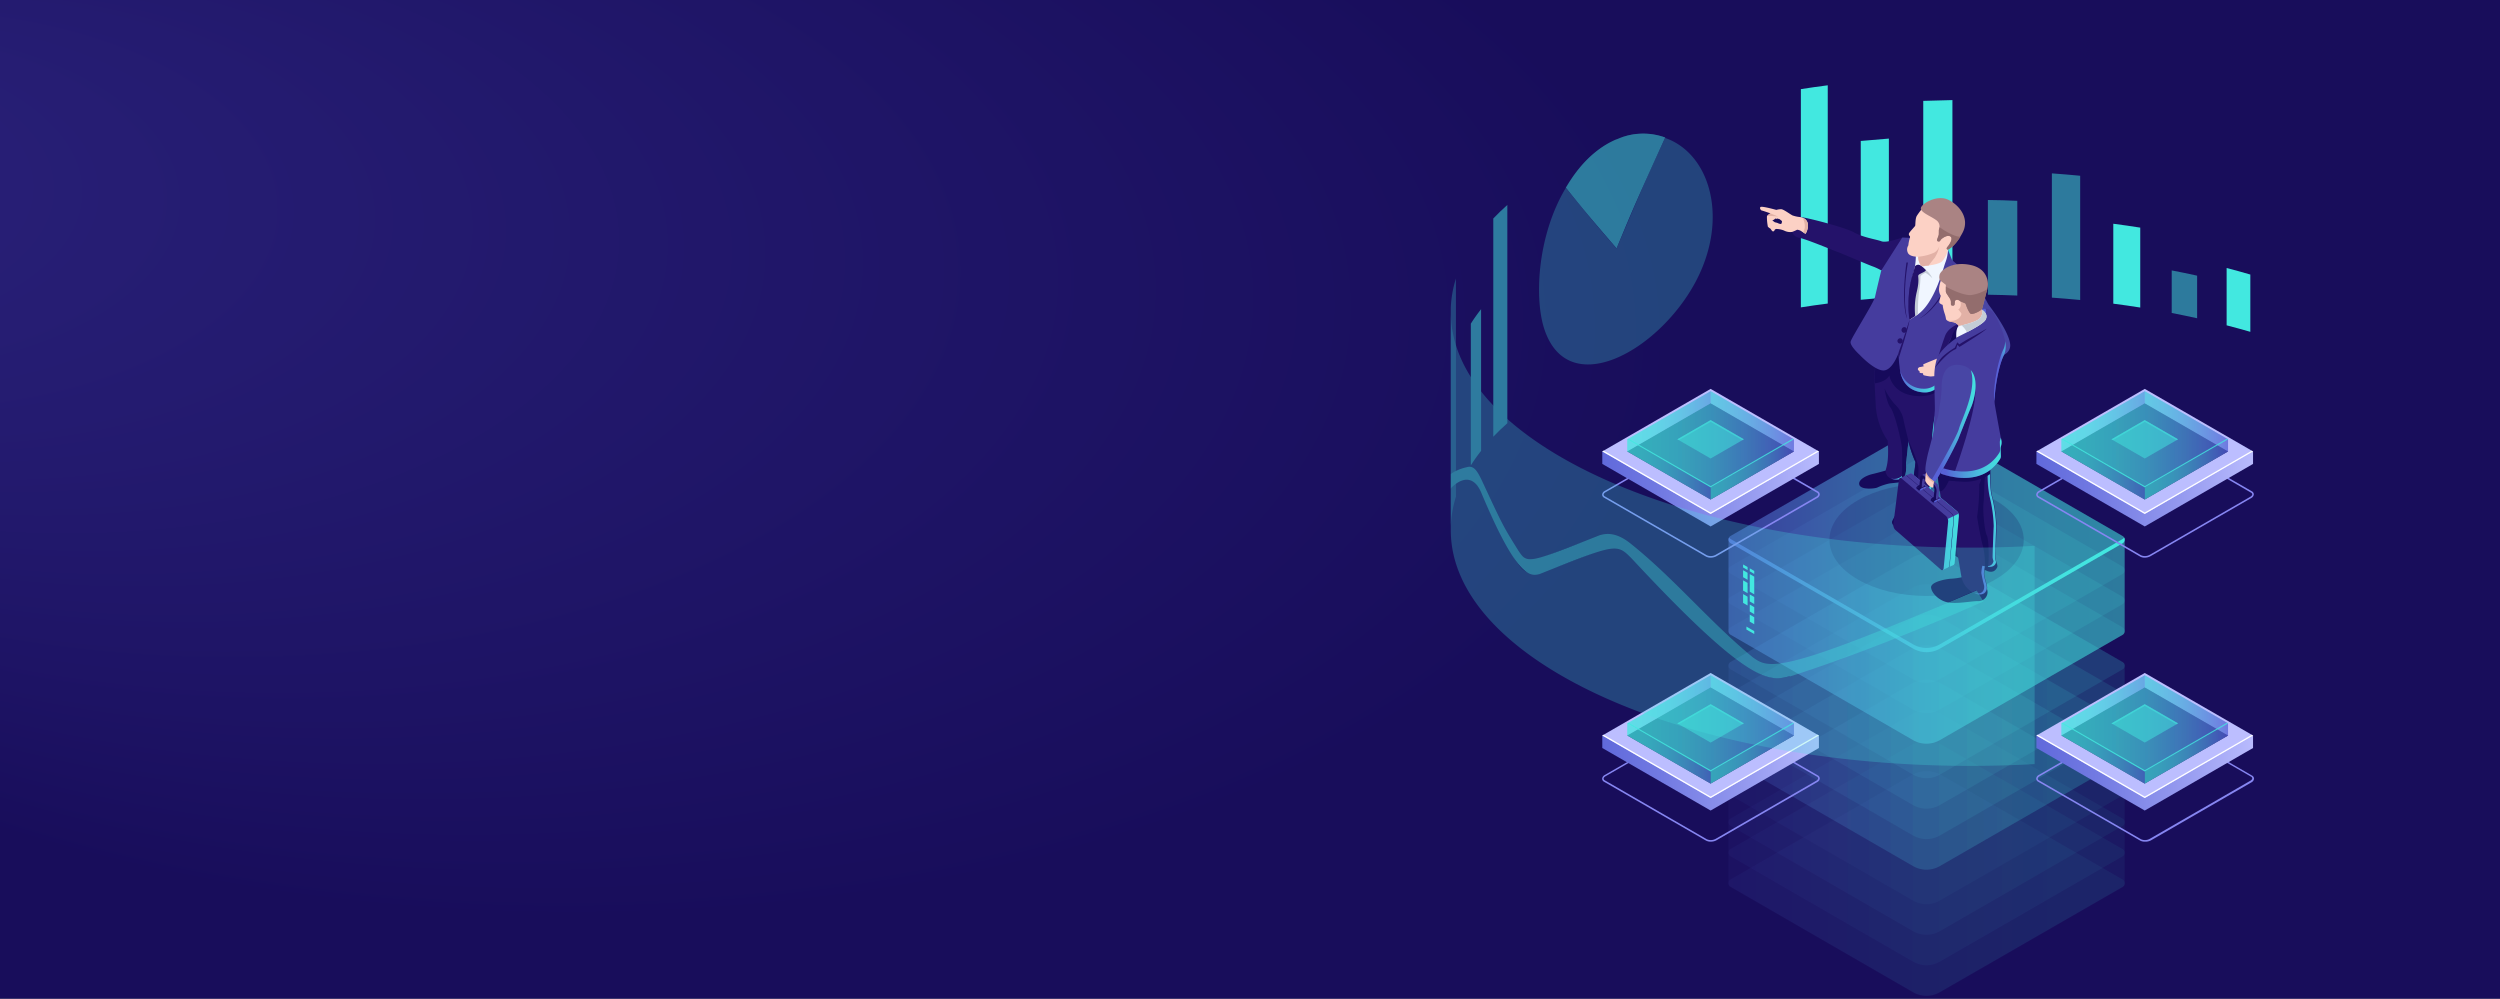 <svg xmlns="http://www.w3.org/2000/svg" xmlns:xlink="http://www.w3.org/1999/xlink" viewBox="0 0 600 239.7"><rect x="0" y="0" width="600" height="239.7" fill="#808080" stroke="none"/><defs><style>.cls-1{isolation:isolate;}.cls-2{fill:url(#Áåçûìÿííûé_ãðàäèåíò_25);}.cls-3,.cls-4,.cls-58,.cls-80{fill:#42e8e0;}.cls-21,.cls-4,.cls-5,.cls-52,.cls-53,.cls-54,.cls-55,.cls-56,.cls-57,.cls-60,.cls-61,.cls-62,.cls-63,.cls-64,.cls-65,.cls-67,.cls-68,.cls-69,.cls-70,.cls-71,.cls-72,.cls-74,.cls-75,.cls-76,.cls-77,.cls-78,.cls-79{opacity:0.5;}.cls-11,.cls-16,.cls-6{opacity:0.11;}.cls-7{fill:url(#Áåçûìÿííûé_ãðàäèåíò_22);}.cls-8{fill:url(#Áåçûìÿííûé_ãðàäèåíò_22-2);}.cls-9{fill:url(#Áåçûìÿííûé_ãðàäèåíò_22-3);}.cls-10{fill:url(#Áåçûìÿííûé_ãðàäèåíò_22-4);}.cls-11{fill:url(#Áåçûìÿííûé_ãðàäèåíò_22-5);}.cls-12{fill:url(#Áåçûìÿííûé_ãðàäèåíò_22-6);}.cls-13{fill:url(#Áåçûìÿííûé_ãðàäèåíò_22-7);}.cls-14{fill:url(#Áåçûìÿííûé_ãðàäèåíò_22-8);}.cls-15{fill:url(#Áåçûìÿííûé_ãðàäèåíò_22-9);}.cls-16{fill:url(#Áåçûìÿííûé_ãðàäèåíò_22-10);}.cls-17{fill:url(#Áåçûìÿííûé_ãðàäèåíò_22-11);}.cls-18{fill:url(#Áåçûìÿííûé_ãðàäèåíò_22-12);}.cls-19{fill:url(#Áåçûìÿííûé_ãðàäèåíò_22-13);}.cls-20{fill:url(#Áåçûìÿííûé_ãðàäèåíò_22-14);}.cls-21{fill:url(#Áåçûìÿííûé_ãðàäèåíò_22-15);}.cls-22{fill:url(#Áåçûìÿííûé_ãðàäèåíò_22-17);}.cls-23{fill:#180d5b;opacity:0.2;}.cls-24{fill:#160a5b;}.cls-25{fill:#24126a;}.cls-26{fill:url(#Áåçûìÿííûé_ãðàäèåíò_22-18);}.cls-27{fill:url(#Áåçûìÿííûé_ãðàäèåíò_22-19);}.cls-28{fill:#4846a5;}.cls-29{fill:#fcd1c5;}.cls-30{fill:#453c9e;}.cls-31{fill:url(#Áåçûìÿííûé_ãðàäèåíò_22-20);}.cls-32{fill:#f0f6ff;}.cls-33{fill:#aa8383;}.cls-34{fill:#c4ccd6;}.cls-35{fill:#e2b1a6;}.cls-36{fill:#1b2b3a;}.cls-37{fill:#936d6d;}.cls-38{fill:url(#Áåçûìÿííûé_ãðàäèåíò_22-21);}.cls-39{fill:url(#Áåçûìÿííûé_ãðàäèåíò_22-22);}.cls-40{fill:url(#Áåçûìÿííûé_ãðàäèåíò_22-23);}.cls-41{fill:url(#Áåçûìÿííûé_ãðàäèåíò_22-24);}.cls-42{fill:url(#Áåçûìÿííûé_ãðàäèåíò_22-25);}.cls-43{fill:url(#Áåçûìÿííûé_ãðàäèåíò_22-26);}.cls-44{fill:#722318;}.cls-45{fill:url(#Áåçûìÿííûé_ãðàäèåíò_22-27);}.cls-46{fill:url(#Áåçûìÿííûé_ãðàäèåíò_22-28);}.cls-47{fill:#8686f2;mix-blend-mode:lighten;}.cls-48{fill:url(#Áåçûìÿííûé_ãðàäèåíò_18);}.cls-49{fill:#bcbeff;}.cls-50{fill:#fff;}.cls-51{fill:#0f054c;}.cls-52{fill:url(#Áåçûìÿííûé_ãðàäèåíò_254);}.cls-53{fill:url(#Áåçûìÿííûé_ãðàäèåíò_254-2);}.cls-54{fill:url(#Áåçûìÿííûé_ãðàäèåíò_254-3);}.cls-55{fill:url(#Áåçûìÿííûé_ãðàäèåíò_254-4);}.cls-56{fill:url(#Áåçûìÿííûé_ãðàäèåíò_254-5);}.cls-57{fill:url(#Áåçûìÿííûé_ãðàäèåíò_254-6);}.cls-58{opacity:0.8;}.cls-59{fill:url(#Áåçûìÿííûé_ãðàäèåíò_18-2);}.cls-60{fill:url(#Áåçûìÿííûé_ãðàäèåíò_254-7);}.cls-61{fill:url(#Áåçûìÿííûé_ãðàäèåíò_254-8);}.cls-62{fill:url(#Áåçûìÿííûé_ãðàäèåíò_254-9);}.cls-63{fill:url(#Áåçûìÿííûé_ãðàäèåíò_254-10);}.cls-64{fill:url(#Áåçûìÿííûé_ãðàäèåíò_254-11);}.cls-65{fill:url(#Áåçûìÿííûé_ãðàäèåíò_254-12);}.cls-66{fill:url(#Áåçûìÿííûé_ãðàäèåíò_18-3);}.cls-67{fill:url(#Áåçûìÿííûé_ãðàäèåíò_254-13);}.cls-68{fill:url(#Áåçûìÿííûé_ãðàäèåíò_254-14);}.cls-69{fill:url(#Áåçûìÿííûé_ãðàäèåíò_254-15);}.cls-70{fill:url(#Áåçûìÿííûé_ãðàäèåíò_254-16);}.cls-71{fill:url(#Áåçûìÿííûé_ãðàäèåíò_254-17);}.cls-72{fill:url(#Áåçûìÿííûé_ãðàäèåíò_254-18);}.cls-73{fill:url(#Áåçûìÿííûé_ãðàäèåíò_18-4);}.cls-74{fill:url(#Áåçûìÿííûé_ãðàäèåíò_254-19);}.cls-75{fill:url(#Áåçûìÿííûé_ãðàäèåíò_254-20);}.cls-76{fill:url(#Áåçûìÿííûé_ãðàäèåíò_254-21);}.cls-77{fill:url(#Áåçûìÿííûé_ãðàäèåíò_254-22);}.cls-78{fill:url(#Áåçûìÿííûé_ãðàäèåíò_254-23);}.cls-79{fill:url(#Áåçûìÿííûé_ãðàäèåíò_254-24);}.cls-80{opacity:0.5;}</style><radialGradient id="Áåçûìÿííûé_ãðàäèåíò_25" cx="141.01" cy="153" fx="-109.054" fy="64.79" r="265.17" gradientTransform="scale(1 0.53)" gradientUnits="userSpaceOnUse"><stop offset="0" stop-color="#2b237c"/><stop offset="1" stop-color="#180d5b"/></radialGradient><linearGradient id="Áåçûìÿííûé_ãðàäèåíò_22" x1="414.84" y1="212.02" x2="509.92" y2="212.02" gradientUnits="userSpaceOnUse"><stop offset="0" stop-color="#5761d7"/><stop offset="0.07" stop-color="#5472d8"/><stop offset="0.28" stop-color="#4e9cdb"/><stop offset="0.48" stop-color="#49bddd"/><stop offset="0.67" stop-color="#45d5df"/><stop offset="0.85" stop-color="#43e3e0"/><stop offset="1" stop-color="#42e8e0"/></linearGradient><linearGradient id="Áåçûìÿííûé_ãðàäèåíò_22-2" x1="414.84" y1="204.71" x2="509.92" y2="204.71" xlink:href="#Áåçûìÿííûé_ãðàäèåíò_22"/><linearGradient id="Áåçûìÿííûé_ãðàäèåíò_22-3" x1="414.84" y1="197.4" x2="509.92" y2="197.4" xlink:href="#Áåçûìÿííûé_ãðàäèåíò_22"/><linearGradient id="Áåçûìÿííûé_ãðàäèåíò_22-4" x1="414.84" y1="190.08" x2="509.92" y2="190.08" xlink:href="#Áåçûìÿííûé_ãðàäèåíò_22"/><linearGradient id="Áåçûìÿííûé_ãðàäèåíò_22-5" x1="414.84" y1="201.05" x2="509.92" y2="201.05" xlink:href="#Áåçûìÿííûé_ãðàäèåíò_22"/><linearGradient id="Áåçûìÿííûé_ãðàäèåíò_22-6" x1="414.84" y1="181.77" x2="509.92" y2="181.77" xlink:href="#Áåçûìÿííûé_ãðàäèåíò_22"/><linearGradient id="Áåçûìÿííûé_ãðàäèåíò_22-7" x1="414.84" y1="174.45" x2="509.92" y2="174.45" xlink:href="#Áåçûìÿííûé_ãðàäèåíò_22"/><linearGradient id="Áåçûìÿííûé_ãðàäèåíò_22-8" x1="414.84" y1="167.14" x2="509.92" y2="167.14" xlink:href="#Áåçûìÿííûé_ãðàäèåíò_22"/><linearGradient id="Áåçûìÿííûé_ãðàäèåíò_22-9" x1="414.84" y1="159.83" x2="509.92" y2="159.83" xlink:href="#Áåçûìÿííûé_ãðàäèåíò_22"/><linearGradient id="Áåçûìÿííûé_ãðàäèåíò_22-10" x1="414.84" y1="170.8" x2="509.92" y2="170.8" xlink:href="#Áåçûìÿííûé_ãðàäèåíò_22"/><linearGradient id="Áåçûìÿííûé_ãðàäèåíò_22-11" x1="414.84" y1="151.51" x2="509.92" y2="151.51" xlink:href="#Áåçûìÿííûé_ãðàäèåíò_22"/><linearGradient id="Áåçûìÿííûé_ãðàäèåíò_22-12" x1="414.84" y1="144.2" x2="509.92" y2="144.2" xlink:href="#Áåçûìÿííûé_ãðàäèåíò_22"/><linearGradient id="Áåçûìÿííûé_ãðàäèåíò_22-13" x1="414.84" y1="136.88" x2="509.92" y2="136.88" xlink:href="#Áåçûìÿííûé_ãðàäèåíò_22"/><linearGradient id="Áåçûìÿííûé_ãðàäèåíò_22-14" x1="414.84" y1="129.57" x2="509.92" y2="129.57" xlink:href="#Áåçûìÿííûé_ãðàäèåíò_22"/><linearGradient id="Áåçûìÿííûé_ãðàäèåíò_22-15" x1="414.84" y1="140.54" x2="509.92" y2="140.54" xlink:href="#Áåçûìÿííûé_ãðàäèåíò_22"/><linearGradient id="Áåçûìÿííûé_ãðàäèåíò_22-17" x1="414.84" y1="142.75" x2="509.91" y2="142.75" xlink:href="#Áåçûìÿííûé_ãðàäèåíò_22"/><linearGradient id="Áåçûìÿííûé_ãðàäèåíò_22-18" x1="453.78" y1="110.34" x2="457.89" y2="110.34" xlink:href="#Áåçûìÿííûé_ãðàäèåíò_22"/><linearGradient id="Áåçûìÿííûé_ãðàäèåíò_22-19" x1="455.87" y1="101.3" x2="466.18" y2="101.3" xlink:href="#Áåçûìÿííûé_ãðàäèåíò_22"/><linearGradient id="Áåçûìÿííûé_ãðàäèåíò_22-20" x1="455.92" y1="91.14" x2="467.09" y2="91.14" xlink:href="#Áåçûìÿííûé_ãðàäèåíò_22"/><linearGradient id="Áåçûìÿííûé_ãðàäèåíò_22-21" x1="475.49" y1="186.25" x2="482.26" y2="186.25" gradientTransform="matrix(1, -0.09, 0.09, 1, -17.45, -16.03)" xlink:href="#Áåçûìÿííûé_ãðàäèåíò_22"/><linearGradient id="Áåçûìÿííûé_ãðàäèåíò_22-22" x1="483.32" y1="133.44" x2="484.27" y2="133.44" gradientTransform="matrix(1, -0.09, 0.09, 1, -17.45, -16.03)" xlink:href="#Áåçûìÿííûé_ãðàäèåíò_22"/><linearGradient id="Áåçûìÿííûé_ãðàäèåíò_22-23" x1="468.98" y1="167.39" x2="485.24" y2="167.39" gradientTransform="matrix(1, -0.09, 0.09, 1, -17.45, -16.03)" xlink:href="#Áåçûìÿííûé_ãðàäèåíò_22"/><linearGradient id="Áåçûìÿííûé_ãðàäèåíò_22-24" x1="484.4" y1="148.12" x2="488.24" y2="148.12" gradientTransform="matrix(1, -0.09, 0.09, 1, -17.45, -16.03)" xlink:href="#Áåçûìÿííûé_ãðàäèåíò_22"/><linearGradient id="Áåçûìÿííûé_ãðàäèåíò_22-25" x1="460.39" y1="182.59" x2="473.54" y2="182.59" gradientTransform="matrix(1, -0.09, 0.09, 1, -17.45, -16.03)" xlink:href="#Áåçûìÿííûé_ãðàäèåíò_22"/><linearGradient id="Áåçûìÿííûé_ãðàäèåíò_22-26" x1="467.77" y1="177.83" x2="469.45" y2="177.83" gradientTransform="matrix(1, -0.09, 0.09, 1, -17.45, -16.03)" xlink:href="#Áåçûìÿííûé_ãðàäèåíò_22"/><linearGradient id="Áåçûìÿííûé_ãðàäèåíò_22-27" x1="464.61" y1="174.66" x2="466.28" y2="174.66" gradientTransform="matrix(1, -0.09, 0.09, 1, -17.45, -16.03)" xlink:href="#Áåçûìÿííûé_ãðàäèåíò_22"/><linearGradient id="Áåçûìÿííûé_ãðàäèåíò_22-28" x1="467.81" y1="160.17" x2="480.25" y2="160.17" gradientTransform="matrix(1, -0.09, 0.09, 1, -17.45, -16.03)" xlink:href="#Áåçûìÿííûé_ãðàäèåíò_22"/><linearGradient id="Áåçûìÿííûé_ãðàäèåíò_18" x1="371.7" y1="117.34" x2="438.32" y2="117.34" gradientUnits="userSpaceOnUse"><stop offset="0" stop-color="#5761d7"/><stop offset="0.16" stop-color="#5e67da"/><stop offset="0.41" stop-color="#727ae2"/><stop offset="0.69" stop-color="#9297ee"/><stop offset="1" stop-color="#bcbeff"/></linearGradient><linearGradient id="Áåçûìÿííûé_ãðàäèåíò_254" x1="390.55" y1="108.34" x2="430.54" y2="108.34" gradientUnits="userSpaceOnUse"><stop offset="0" stop-color="#42e8e0"/><stop offset="0.15" stop-color="#43e3e0"/><stop offset="0.33" stop-color="#45d5df"/><stop offset="0.52" stop-color="#49bddd"/><stop offset="0.72" stop-color="#4e9cdb"/><stop offset="0.93" stop-color="#5472d8"/><stop offset="1" stop-color="#5761d7"/></linearGradient><linearGradient id="Áåçûìÿííûé_ãðàäèåíò_254-2" x1="410.54" y1="101.11" x2="430.54" y2="101.11" xlink:href="#Áåçûìÿííûé_ãðàäèåíò_254"/><linearGradient id="Áåçûìÿííûé_ãðàäèåíò_254-3" x1="390.55" y1="101.11" x2="410.55" y2="101.11" xlink:href="#Áåçûìÿííûé_ãðàäèåíò_254"/><linearGradient id="Áåçûìÿííûé_ãðàäèåíò_254-4" x1="390.55" y1="105.43" x2="430.54" y2="105.43" xlink:href="#Áåçûìÿííûé_ãðàäèåíò_254"/><linearGradient id="Áåçûìÿííûé_ãðàäèåíò_254-5" x1="410.55" y1="112.66" x2="430.54" y2="112.66" xlink:href="#Áåçûìÿííûé_ãðàäèåíò_254"/><linearGradient id="Áåçûìÿííûé_ãðàäèåíò_254-6" x1="390.55" y1="112.66" x2="410.55" y2="112.66" xlink:href="#Áåçûìÿííûé_ãðàäèåíò_254"/><linearGradient id="Áåçûìÿííûé_ãðàäèåíò_18-2" x1="371.7" y1="185.52" x2="438.32" y2="185.52" xlink:href="#Áåçûìÿííûé_ãðàäèåíò_18"/><linearGradient id="Áåçûìÿííûé_ãðàäèåíò_254-7" x1="390.55" y1="176.52" x2="430.54" y2="176.52" xlink:href="#Áåçûìÿííûé_ãðàäèåíò_254"/><linearGradient id="Áåçûìÿííûé_ãðàäèåíò_254-8" x1="410.54" y1="169.3" x2="430.54" y2="169.3" xlink:href="#Áåçûìÿííûé_ãðàäèåíò_254"/><linearGradient id="Áåçûìÿííûé_ãðàäèåíò_254-9" x1="390.55" y1="169.3" x2="410.55" y2="169.3" xlink:href="#Áåçûìÿííûé_ãðàäèåíò_254"/><linearGradient id="Áåçûìÿííûé_ãðàäèåíò_254-10" x1="390.55" y1="173.61" x2="430.54" y2="173.61" xlink:href="#Áåçûìÿííûé_ãðàäèåíò_254"/><linearGradient id="Áåçûìÿííûé_ãðàäèåíò_254-11" x1="410.55" y1="180.84" x2="430.54" y2="180.84" xlink:href="#Áåçûìÿííûé_ãðàäèåíò_254"/><linearGradient id="Áåçûìÿííûé_ãðàäèåíò_254-12" x1="390.55" y1="180.84" x2="410.55" y2="180.84" xlink:href="#Áåçûìÿííûé_ãðàäèåíò_254"/><linearGradient id="Áåçûìÿííûé_ãðàäèåíò_18-3" x1="475.89" y1="117.34" x2="542.51" y2="117.34" xlink:href="#Áåçûìÿííûé_ãðàäèåíò_18"/><linearGradient id="Áåçûìÿííûé_ãðàäèåíò_254-13" x1="494.74" y1="108.34" x2="534.73" y2="108.34" xlink:href="#Áåçûìÿííûé_ãðàäèåíò_254"/><linearGradient id="Áåçûìÿííûé_ãðàäèåíò_254-14" x1="514.74" y1="101.11" x2="534.73" y2="101.11" xlink:href="#Áåçûìÿííûé_ãðàäèåíò_254"/><linearGradient id="Áåçûìÿííûé_ãðàäèåíò_254-15" x1="494.74" y1="101.11" x2="514.74" y2="101.11" xlink:href="#Áåçûìÿííûé_ãðàäèåíò_254"/><linearGradient id="Áåçûìÿííûé_ãðàäèåíò_254-16" x1="494.74" y1="105.43" x2="534.73" y2="105.43" xlink:href="#Áåçûìÿííûé_ãðàäèåíò_254"/><linearGradient id="Áåçûìÿííûé_ãðàäèåíò_254-17" x1="514.74" y1="112.66" x2="534.73" y2="112.66" xlink:href="#Áåçûìÿííûé_ãðàäèåíò_254"/><linearGradient id="Áåçûìÿííûé_ãðàäèåíò_254-18" x1="494.74" y1="112.66" x2="514.74" y2="112.66" xlink:href="#Áåçûìÿííûé_ãðàäèåíò_254"/><linearGradient id="Áåçûìÿííûé_ãðàäèåíò_18-4" x1="475.89" y1="185.52" x2="542.51" y2="185.52" xlink:href="#Áåçûìÿííûé_ãðàäèåíò_18"/><linearGradient id="Áåçûìÿííûé_ãðàäèåíò_254-19" x1="494.74" y1="176.52" x2="534.73" y2="176.52" xlink:href="#Áåçûìÿííûé_ãðàäèåíò_254"/><linearGradient id="Áåçûìÿííûé_ãðàäèåíò_254-20" x1="514.74" y1="169.3" x2="534.73" y2="169.3" xlink:href="#Áåçûìÿííûé_ãðàäèåíò_254"/><linearGradient id="Áåçûìÿííûé_ãðàäèåíò_254-21" x1="494.74" y1="169.3" x2="514.74" y2="169.3" xlink:href="#Áåçûìÿííûé_ãðàäèåíò_254"/><linearGradient id="Áåçûìÿííûé_ãðàäèåíò_254-22" x1="494.74" y1="173.61" x2="534.73" y2="173.61" xlink:href="#Áåçûìÿííûé_ãðàäèåíò_254"/><linearGradient id="Áåçûìÿííûé_ãðàäèåíò_254-23" x1="514.74" y1="180.84" x2="534.73" y2="180.84" xlink:href="#Áåçûìÿííûé_ãðàäèåíò_254"/><linearGradient id="Áåçûìÿííûé_ãðàäèåíò_254-24" x1="494.74" y1="180.84" x2="514.74" y2="180.84" xlink:href="#Áåçûìÿííûé_ãðàäèåíò_254"/></defs><title>Asset 1</title><g class="cls-1"><g id="Layer_2" data-name="Layer 2"><g id="Ñëîé_1" data-name="Ñëîé 1"><rect class="cls-2" width="600" height="239.7"/><path class="cls-3" d="M534.39,64.32q2.9.75,5.69,1.57V79.64q-2.79-.81-5.69-1.56V64.32Z"/><path class="cls-4" d="M521.21,64.9c2.06.39,4.1.81,6.1,1.26V76.38c-2-.44-4-.86-6.1-1.26V64.9Z"/><path class="cls-3" d="M507.19,53.7q3.27.42,6.47.93V73.81q-3.19-.51-6.47-.93V53.7Z"/><path class="cls-4" d="M492.45,41.61c2.29.16,4.55.36,6.79.57V72q-3.36-.33-6.79-.57V41.61Z"/><path class="cls-4" d="M477.09,48c2.37,0,4.73.11,7.06.2V70.93c-2.33-.1-4.69-.16-7.06-.2V48Z"/><path class="cls-3" d="M461.58,24.21q3.48-.13,7-.19V70.73c-2.35,0-4.68.1-7,.19V24.21Z"/><path class="cls-3" d="M446.58,33.83q3.35-.31,6.75-.57V71.38q-3.4.24-6.75.57V33.83Z"/><path class="cls-3" d="M432.21,21.39q3.18-.5,6.45-.92V72.85c-2.18.28-4.33.58-6.45.92V21.39Z"/><g class="cls-5"><g class="cls-6"><path class="cls-7" d="M466.05,186.05a7.28,7.28,0,0,0-7.28,0l-43.42,25a1,1,0,0,0,0,1.77l43.78,25.28a6.42,6.42,0,0,0,6.43,0l43.84-25.25a1,1,0,0,0,0-1.78Z"/></g><g class="cls-6"><path class="cls-8" d="M466.05,178.74a7.28,7.28,0,0,0-7.28,0l-43.42,25a1,1,0,0,0,0,1.78l43.78,25.27a6.42,6.42,0,0,0,6.43,0l43.84-25.25a1,1,0,0,0,0-1.77Z"/></g><g class="cls-6"><path class="cls-9" d="M466.05,171.43a7.26,7.26,0,0,0-7.28,0l-43.42,25a1,1,0,0,0,0,1.78l43.78,25.27a6.42,6.42,0,0,0,6.43,0l43.84-25.25a1,1,0,0,0,0-1.78Z"/></g><g class="cls-6"><path class="cls-10" d="M466.05,164.11a7.28,7.28,0,0,0-7.28,0l-43.42,25a1,1,0,0,0,0,1.77l43.78,25.28a6.47,6.47,0,0,0,6.43,0l43.84-25.25a1,1,0,0,0,0-1.78Z"/></g><path class="cls-11" d="M509.4,189.14l-43.35-25a7.28,7.28,0,0,0-7.28,0l-43.42,25a1,1,0,0,0-.51.88V212a1,1,0,0,0,.51.88l43.78,25.28a6.42,6.42,0,0,0,6.43,0l43.84-25.25a1,1,0,0,0,.52-.89V190h0A1,1,0,0,0,509.4,189.14Z"/></g><g class="cls-6"><path class="cls-12" d="M466.05,155.8a7.28,7.28,0,0,0-7.28,0l-43.42,25a1,1,0,0,0,0,1.78l43.78,25.27a6.42,6.42,0,0,0,6.43,0L509.4,182.6a1,1,0,0,0,0-1.77Z"/></g><g class="cls-6"><path class="cls-13" d="M466.05,148.48a7.28,7.28,0,0,0-7.28,0l-43.42,25a1,1,0,0,0,0,1.77l43.78,25.28a6.42,6.42,0,0,0,6.43,0l43.84-25.25a1,1,0,0,0,0-1.78Z"/></g><g class="cls-6"><path class="cls-14" d="M466.05,141.17a7.28,7.28,0,0,0-7.28,0l-43.42,25a1,1,0,0,0,0,1.78l43.78,25.27a6.42,6.42,0,0,0,6.43,0L509.4,168a1,1,0,0,0,0-1.77Z"/></g><g class="cls-6"><path class="cls-15" d="M466.05,133.86a7.26,7.26,0,0,0-7.28,0l-43.42,25a1,1,0,0,0,0,1.78l43.78,25.27a6.42,6.42,0,0,0,6.43,0l43.84-25.25a1,1,0,0,0,0-1.78Z"/></g><path class="cls-16" d="M509.4,158.88l-43.35-25a7.26,7.26,0,0,0-7.28,0l-43.42,25a1,1,0,0,0-.51.89v21.94a1,1,0,0,0,.51.89l43.78,25.27a6.42,6.42,0,0,0,6.43,0L509.4,182.6a1,1,0,0,0,.52-.89V159.77h0A1,1,0,0,0,509.4,158.88Z"/><g class="cls-6"><path class="cls-17" d="M466.05,125.54a7.28,7.28,0,0,0-7.28,0l-43.42,25a1,1,0,0,0,0,1.77l43.78,25.28a6.47,6.47,0,0,0,6.43,0l43.84-25.25a1,1,0,0,0,0-1.78Z"/></g><g class="cls-6"><path class="cls-18" d="M466.05,118.23a7.31,7.31,0,0,0-7.28,0l-43.42,25a1,1,0,0,0,0,1.78l43.78,25.27a6.42,6.42,0,0,0,6.43,0L509.4,145a1,1,0,0,0,0-1.77Z"/></g><g class="cls-6"><path class="cls-19" d="M466.05,110.91a7.28,7.28,0,0,0-7.28,0l-43.42,25a1,1,0,0,0,0,1.77L459.13,163a6.42,6.42,0,0,0,6.43,0l43.84-25.25a1,1,0,0,0,0-1.78Z"/></g><g class="cls-6"><path class="cls-20" d="M466.05,103.6a7.28,7.28,0,0,0-7.28,0l-43.42,25a1,1,0,0,0,0,1.78l43.78,25.27a6.42,6.42,0,0,0,6.43,0L509.4,130.4a1,1,0,0,0,0-1.77Z"/></g><path class="cls-21" d="M509.4,128.63l-43.35-25a7.28,7.28,0,0,0-7.28,0l-43.42,25a1,1,0,0,0-.51.89v21.94a1,1,0,0,0,.51.89l43.78,25.28a6.47,6.47,0,0,0,6.43,0l43.84-25.25a1,1,0,0,0,.52-.89V129.52h0A1,1,0,0,0,509.4,128.63Z"/><g class="cls-6"><path class="cls-20" d="M466.05,103.6a7.28,7.28,0,0,0-7.28,0l-43.42,25a1,1,0,0,0,0,1.78l43.78,25.27a6.42,6.42,0,0,0,6.43,0L509.4,130.4a1,1,0,0,0,0-1.77Z"/></g><path class="cls-22" d="M509.4,129.39l-43.84,25.25a6.42,6.42,0,0,1-6.43,0l-43.78-25.27A1.06,1.06,0,0,1,415,129a1,1,0,0,0,.38,1.39l43.78,25.27a6.42,6.42,0,0,0,6.43,0L509.4,130.4a1,1,0,0,0,.38-1.39A.93.93,0,0,1,509.4,129.39Z"/><polygon class="cls-3" points="419.94 137.12 421.02 137.75 421.02 137.02 419.94 136.4 419.94 137.12"/><polygon class="cls-3" points="419.94 142.01 421.02 142.63 421.02 138.4 419.94 137.78 419.94 142.01"/><polygon class="cls-3" points="419.94 144.35 421.02 144.97 421.02 143.29 419.94 142.67 419.94 144.35"/><polygon class="cls-3" points="419.94 146.77 421.02 147.4 421.02 145.72 419.94 145.09 419.94 146.77"/><polygon class="cls-3" points="418.34 138.53 419.42 139.15 419.42 137.47 418.34 136.85 418.34 138.53"/><polygon class="cls-3" points="418.34 141.74 419.42 142.37 419.42 139.9 418.34 139.28 418.34 141.74"/><polygon class="cls-3" points="418.34 144.7 419.42 145.32 419.42 143.21 418.34 142.58 418.34 144.7"/><polygon class="cls-3" points="419.94 149.2 421.02 149.82 421.02 148.14 419.94 147.52 419.94 149.2"/><polygon class="cls-3" points="418.34 136.19 419.42 136.82 419.42 136.09 418.34 135.47 418.34 136.19"/><polygon class="cls-3" points="419.14 151.09 421.02 152.17 421.02 151.47 419.14 150.38 419.14 151.09"/><ellipse class="cls-23" cx="462.38" cy="129.57" rx="23.31" ry="13.46"/><path class="cls-24" d="M462.5,118.48l0,.21.07-.14a2.9,2.9,0,0,1,0,1.63,12.48,12.48,0,0,1-1.25,2c-.58.76-1.5,2.33-1.74,2.64a6,6,0,0,1-3.41,1.66c-1.76.18-2.21-.82-2.06-1.37a12,12,0,0,1,2.12-3.17,16,16,0,0,0,1.82-2.69Z"/><path class="cls-24" d="M457.21,113.7a8.7,8.7,0,0,1-.06,1.59c-.12.47-2.71.61-3.63.73a13.6,13.6,0,0,0-3,1c-.5.25-3.86.6-4.27-.64s1.69-2.27,3.11-2.6,3.74-1,3.74-1Z"/><path class="cls-25" d="M466.18,91.35a31.51,31.51,0,0,1-1,7.53,29.51,29.51,0,0,0-.93,7.43s1.11,5,.14,8.32-1.8,4.32-1.8,4.32a2.91,2.91,0,0,1-4.49.27,40.71,40.71,0,0,0,1.6-8.33,25.18,25.18,0,0,1-1.7-5.13s-.36,3.85-.58,5.4c0,0,.22,2.28-.39,3.2s-3.35,1.19-4.22-.41.73-.82.24-8.19a16.78,16.78,0,0,1-2.89-8.93c-.36-5.79-.33-8.09,0-9.21s5.92-5.2,5.92-5.2l3.16,4Z"/><path class="cls-26" d="M457.89,107.19c-.15-.53-.29-1.08-.39-1.61,0,0-.36,3.84-.58,5.39,0,0,.22,2.29-.39,3.21a2.82,2.82,0,0,1-2.75.64c1.17.56,2.83.24,3.28-.46.61-.92.39-3.2.39-3.2C457.58,110.22,457.77,108.45,457.89,107.19Z"/><path class="cls-27" d="M466.18,91.35l-6.91-4.9-3.16-4-.24.18,2.87,3.67,6.91,4.89a31.57,31.57,0,0,1-1,7.54,30.09,30.09,0,0,0-.93,7.43s1.11,4.94.14,8.31-1.8,4.33-1.8,4.33a3.07,3.07,0,0,1-2.93,1.14,2.94,2.94,0,0,0,3.46-1s.82-1,1.8-4.32-.14-8.32-.14-8.32a29.51,29.51,0,0,1,.93-7.43A31.51,31.51,0,0,0,466.18,91.35Z"/><path class="cls-24" d="M453.72,97.81c-.91-1.09-1.42-4.52-1.42-4.52A16.14,16.14,0,0,0,454.74,97a6.91,6.91,0,0,1,2.08,3.6c.18,1.1,1.21,5.15,1.21,5.15s-.36,3.85-.58,5.4c0,0,.22,2.28-.39,3.2a1.33,1.33,0,0,1-.6.47s.16-5.09,0-7.23S454.63,98.9,453.72,97.81Z"/><path class="cls-28" d="M474.58,68s2.41,4.71,2.65,5.08,4.76,6.11,5.2,9.44A2.42,2.42,0,0,1,481.21,85c-1.55,1.14-9.39,6.11-9.88,6.18a4.72,4.72,0,0,1-3.44-4.41s6.14-2.87,7.47-4.3a42.68,42.68,0,0,0-3.56-5.2,2.78,2.78,0,0,1-.56-1.48,8.1,8.1,0,0,1,2.62-7.09Z"/><path class="cls-25" d="M456.55,57s-3.74,1.38-5,.91S447.13,57,445,55.79s-11.53-3.62-12.92-3.7c0,0,0,0,.2.15a1.75,1.75,0,0,1,1.46,1.27,3.52,3.52,0,0,1-.47,2.5c-.16.09-.25-.3-1.15-.71a3.38,3.38,0,0,0-1.45-.39l-.34.43-.21.32a2.12,2.12,0,0,0,1.65,1.41c1.2.09,8.92,3.31,9.4,3.46s7,2.94,8.18,3.37a13.94,13.94,0,0,1,2.16,1s3.79-2.53,3.91-2.53S456.55,57,456.55,57Z"/><path class="cls-29" d="M422.8,50.52c.16,0,2.11.69,2.11.69s-.77.4-.85.75a12.52,12.52,0,0,0,.23,2.45,3,3,0,0,0,.6.46c.12.08.42.75.7.67s.37-.44.37-.44l.28-.15a5.12,5.12,0,0,1,1.93.38,3.16,3.16,0,0,0,1.94.33,9.23,9.23,0,0,0,1.21-.53,3,3,0,0,1,.75.21c.26.14,1.11.71,1.24.76s1.87-3.37-1.24-4a7.5,7.5,0,0,1-1.85-.39c-.56-.26-2.14-1.48-2.72-1.5a4.05,4.05,0,0,0-1.18.17s-3.52-1-3.81-.69S422.64,50.48,422.8,50.52Zm2.55,2.34a1,1,0,0,0,.71-.43.48.48,0,0,0,.54,0c0,.06.48.16.48.16l.49.38c.28.2-.09.79-.09.79a1.86,1.86,0,0,1-.83-.23,4.28,4.28,0,0,0-.67-.18A4.06,4.06,0,0,1,425.35,52.86Z"/><path class="cls-24" d="M450.19,87.62c.33-1.13,5.92-5.2,5.92-5.2l1.57,2L459,89.65l7.14,2.23h0s-.38,3.57-6.2,3.16-6.5-4.92-6.5-4.92S452.82,91.6,450,92A16.34,16.34,0,0,1,450.19,87.62Z"/><path class="cls-30" d="M467.5,59.9l1,2.52s4.74,4.1,6.1,5.58a28.67,28.67,0,0,0-2.78,9.22A29.44,29.44,0,0,0,469,79.8a46.27,46.27,0,0,0-2.84,5.81c-.53,1.24.95,5,.95,5s-2,3.72-5.26,3.6-5.45-2.1-5.86-5.62a19.85,19.85,0,0,1-.29-4s-1.46,4.32-3.67,4.32-5.71-3.75-5.71-3.75S443.93,83,444.15,82s5.57-9.36,5.86-10.75,1.49-6.33,1.49-6.33L456.55,57l3.07.15Z"/><path class="cls-31" d="M461.7,93.29a5.74,5.74,0,0,1-5.78-5.18c0,.14,0,.29.05.45.41,3.52,2.62,5.5,5.86,5.62s5.26-3.6,5.26-3.6-.11-.27-.26-.69C466.37,90.66,464.49,93.4,461.7,93.29Z"/><path class="cls-32" d="M467.5,59.9a8.81,8.81,0,0,1-.57,3c-.6,1.5-2.54,9.91-6.94,12.78l-1.7,1.08V71.4a20.16,20.16,0,0,1,.79-5.39,15.37,15.37,0,0,0,.72-4.63S461,61,461,61.06,467.5,59.9,467.5,59.9Z"/><path class="cls-29" d="M462.07,63.8s-.78.32-1.12-.19a3.69,3.69,0,0,1-.59-2s-2.09.1-2.5-1A1.79,1.79,0,0,1,458,58.9a8.11,8.11,0,0,1,.4-1.89l0-.27s-.42-.37-.23-.75,1.33-1.57,1.45-1.77,0-1.68.41-2.41a18.76,18.76,0,0,1,1.3-1.76s4.45-3.46,7.94,0-1.77,9.85-1.77,9.85a6,6,0,0,1-1.44,2.88C465,63.6,462.07,63.8,462.07,63.8Z"/><path class="cls-33" d="M465.32,55.37a1.2,1.2,0,0,1,.05-.38,1.82,1.82,0,0,0-.71-2.18C463.32,51.84,461,51,461,50s3.79-3.37,6.53-2.08,5.32,4.54,3.45,8-3.52,4-3.52,4-.56-.12-.06-.69,1.41-2,.66-2.48-2.07.53-2.24.75a2.11,2.11,0,0,0-.2.29.37.37,0,0,1-.47.15l-.06,0a.36.36,0,0,1-.19-.46l.32-.9a1,1,0,0,0,.07-.41Z"/><path class="cls-34" d="M462.18,64.78a5.21,5.21,0,0,1,1.57,2,6.81,6.81,0,0,0-1.65-1.31s-1.17.54-1.17.91a24.47,24.47,0,0,1-.38,3.72,42.11,42.11,0,0,0-.24,5.3l-.74.49-.35-1.81.14-3.86.68-3.52s.13-1.33.18-1.4S462.18,64.78,462.18,64.78Z"/><path class="cls-25" d="M462.18,64.78s-1.13-1.21-1.7-1.23a1,1,0,0,0-.88.35l-.55,1.95a23.45,23.45,0,0,0-1,7.11,22.64,22.64,0,0,0,.2,3.79l1.4-.89a17.52,17.52,0,0,1,.39-5.9c.76-3.17.09-3.64.45-4S462.36,65.16,462.18,64.78Z"/><path class="cls-25" d="M469,79.8a45.62,45.62,0,0,0-2.81,5.81,1.93,1.93,0,0,0-.14.77l-.22.14-.71-.69s.64-2.29,1.66-5.13,5-3.48,5-3.48A29.44,29.44,0,0,0,469,79.8Z"/><path class="cls-29" d="M467.89,86.81a13.57,13.57,0,0,0-1.52-1.89s.08.47-.57.77-4.08,1.62-4.2,1.77,0,.35.22.39a5,5,0,0,1-1,.24c-.29,0-.68.36-.48.68s.36.29.36.29-.09.35.12.43a3.26,3.26,0,0,0,.73.09.41.41,0,0,0,.18.49,10.47,10.47,0,0,0,1.67.29s1.09-.11,1.4-.12a16.14,16.14,0,0,0,2.32.26,18.68,18.68,0,0,0,2.79-.91C470.11,89.47,467.89,86.81,467.89,86.81Z"/><path class="cls-25" d="M468.71,63.24l-.15,2.26-1.22.38.82.67s-3.31,7.52-7.53,9.9c0,0,4-1.43,7.84-9.83L468,66l.85-.37Z"/><path class="cls-25" d="M457.91,63s-1.5,7.67-.22,13.45c0,0-1.53-2.78-.15-13.45Z"/><path class="cls-35" d="M424.14,51.8a2.6,2.6,0,0,1,.77-.59l1.87.77S425.14,51.81,424.14,51.8Z"/><path class="cls-35" d="M433.31,56.1l-.59-.36h0c1.06-1.43-.1-3.49-.11-3.49C435,53.16,433.43,56.14,433.31,56.1Z"/><path class="cls-35" d="M469.91,89.59a19.29,19.29,0,0,1-2.1.74,11.47,11.47,0,0,1-.41-2.77c.12-.69.41-.86.41-.86l.08.11S470.11,89.47,469.91,89.59Z"/><path class="cls-28" d="M467.89,86.72a2.39,2.39,0,0,0,.45,2.12c.81.93.9,1,.9,1h.93a10.34,10.34,0,0,0,.41-1.5Z"/><path class="cls-25" d="M459.22,65.24h0a43.66,43.66,0,0,0-.69,7.19,34.14,34.14,0,0,1,.13,4l-.28.25-.09,0a22.64,22.64,0,0,1-.2-3.79,23.45,23.45,0,0,1,1-7.11S459.13,65.58,459.22,65.24Z"/><path class="cls-24" d="M458.93,119.8a4.34,4.34,0,0,1-.8-.58,40.71,40.71,0,0,0,1.6-8.33,25.18,25.18,0,0,1-1.7-5.13,41,41,0,0,1,2.26,5.74C461,114.16,458.93,119.8,458.93,119.8Z"/><path class="cls-35" d="M465.44,59.05h0Z"/><path class="cls-35" d="M465.44,59.05a7.56,7.56,0,0,1-1.16,2.88c-.78.91-1.38,1.79-1.38,1.79-.49.06-.83.08-.83.08s-.78.32-1.12-.19a3.69,3.69,0,0,1-.59-2,11.58,11.58,0,0,0,3.89-1A2.68,2.68,0,0,0,465.44,59.05Z"/><path class="cls-36" d="M466.46,84.94a2.87,2.87,0,0,1-.18.34s-.06-.24-.06-.24.12-.26.13-.26A1.53,1.53,0,0,1,466.46,84.94Z"/><path class="cls-25" d="M458.29,76.75s-2,6.26-2.61,7.78l0,1.51S458.21,78.26,458.29,76.75Z"/><path class="cls-25" d="M456.4,79a.67.67,0,0,0,.41.85.68.68,0,0,0,.82-.47.67.67,0,0,0-.42-.85A.66.66,0,0,0,456.4,79Z"/><path class="cls-25" d="M455.4,81.69a.64.64,0,1,0,.82-.48A.67.67,0,0,0,455.4,81.69Z"/><path class="cls-37" d="M465.26,56.53a1,1,0,0,0,.07-.41v-.75a1.2,1.2,0,0,1,.05-.38,1.92,1.92,0,0,0,.11-.47s3,2.23,5,2.32c-1.63,2.6-3,3.06-3,3.06s-.56-.12-.06-.69,1.41-2,.66-2.48-2.07.53-2.24.75a2.11,2.11,0,0,0-.2.29.37.37,0,0,1-.47.15l-.06,0a.36.36,0,0,1-.19-.46Z"/><path class="cls-24" d="M471.05,138.49a16.15,16.15,0,0,1-2.72.4c-1.33.05-5,.78-4.87,2.13s2,3.32,4.36,3.61,5.44-.4,7-.36a2.17,2.17,0,0,0,2-3.06C476.22,139.71,471.05,138.49,471.05,138.49Z"/><path class="cls-24" d="M479.06,134.85s.51.82.26,1.32-.92,1.76-3.09.55-6.34-2.93-6.34-2.93-2.4-1.28-2.26-2.78,2.33-1.27,2.33-1.27Z"/><path class="cls-25" d="M465,113.53s.92,9.76,2.89,13.46,2.54,10.65,3,12a5.36,5.36,0,0,0,3.74,3.62c2,.41,2.37-1,2.27-1.81s-.66-2.17-.67-3.07a9.35,9.35,0,0,1,.23-1.73s2.33.69,2.69-1.12a5.19,5.19,0,0,1-.22-.79c0-.27.2-6.81.25-7.6a33.06,33.06,0,0,0-1-7.17c-.64-2.09-.43-6.53-.43-6.53l-6.64-.92Z"/><path class="cls-38" d="M478.08,119.29c-.64-2.09-.43-6.53-.43-6.53l-.58-.08a25.88,25.88,0,0,0,.42,6.43,33.07,33.07,0,0,1,1,7.16c-.06.8-.3,7.33-.26,7.6a5.57,5.57,0,0,0,.21.79c-.35,1.81-2.68,1.12-2.68,1.12a10.05,10.05,0,0,0-.24,1.73,31.16,31.16,0,0,0,.67,3.06c.1.84-.23,2.22-2.27,1.82l-.18-.06a3.47,3.47,0,0,0,.79.25c2,.41,2.37-1,2.27-1.81s-.66-2.17-.67-3.07a10.53,10.53,0,0,1,.23-1.81s2.33.77,2.69-1a5.19,5.19,0,0,1-.22-.79c0-.27.2-6.81.25-7.6A33.06,33.06,0,0,0,478.08,119.29Z"/><path class="cls-24" d="M475.68,113.47a7.65,7.65,0,0,1-.66,2.81,53.93,53.93,0,0,1-.52,7.81s.86,5.28,1.4,6.94a19.78,19.78,0,0,1,.47,4.94,2.22,2.22,0,0,0,.65.11c.38,0,.41-6.45-.18-7.59s-1-6.17-.8-7.71.14-5.89.43-6.66a1,1,0,0,0-.36-1.18Z"/><path class="cls-24" d="M470.09,78.25a4.78,4.78,0,0,0-1.83,3.8l1.44-.31S469.27,79.08,470.09,78.25Z"/><path class="cls-24" d="M470.84,115.6a10.66,10.66,0,0,0,6.78-1.82c0-.62,0-1,0-1l-6.64-.92L465,113.53s.18,1.92.56,4.39c1.08.11,2.14-2.54,2.14-2.54l3,.19S466.45,115.46,470.84,115.6Z"/><path class="cls-30" d="M465.8,113.67s9.57,3.91,14.19-3.5a1.31,1.31,0,0,0,.19-.73l-.06-1.73a1.77,1.77,0,0,1,.09-.64h0a2.76,2.76,0,0,0,.1-1.37c-.36-1.93-1.33-7.18-1.56-8.64-.28-1.77.66-8.88,2.25-12s-2.45-9.85-2.45-9.85a2.62,2.62,0,0,0-2.92-1s1.84,1.29.84,2.65-4,2.46-4,2.46-5.6,2.9-7.51,6.43a14.8,14.8,0,0,0-.72,4.16c-.05,2.35.2,8,.11,8.77s-.4,6.16-.37,6.41S465.8,113.67,465.8,113.67Z"/><path class="cls-39" d="M476.53,75.19a1.37,1.37,0,0,0,0-1.09,2.74,2.74,0,0,0-.87.1A3.41,3.41,0,0,1,476.53,75.19Z"/><path class="cls-25" d="M468.7,114.47s5.63-15.21,5.37-20.74-8.23,10.91-8.23,10.91l0,9A17,17,0,0,0,468.7,114.47Z"/><path class="cls-40" d="M480.05,105.59a1.89,1.89,0,0,0-.09.63l.06,1.72a1.29,1.29,0,0,1-.18.72c-4.62,7.36-14.15,3.48-14.15,3.48s-1.31-6-1.72-7.92c0,.47,0,.8,0,.86,0,.25,1.86,8.59,1.86,8.59s9.57,3.91,14.19-3.5a1.31,1.31,0,0,0,.19-.73l-.06-1.73a1.77,1.77,0,0,1,.09-.64,2.76,2.76,0,0,0,.1-1.37l-.14-.71A2.55,2.55,0,0,1,480.05,105.59Z"/><path class="cls-41" d="M480.85,83.76c-1.58,3.06-2.52,10.12-2.25,11.88,0,.16.06.38.1.62,0-2.54.89-8.43,2.3-11.16a5.12,5.12,0,0,0,.2-3.22A3.91,3.91,0,0,1,480.85,83.76Z"/><path class="cls-28" d="M465.66,96.5a26.13,26.13,0,0,0,.34-3.74c0-2.16.63-5.75,4.54-5.13,5.54.89,3.17,8.64,2.56,10s-3,7.51-3.16,7.86a108.48,108.48,0,0,1-5.31,9.83.34.34,0,0,1-.5.06c-.55-.47-1.8-1.59-2-2.31-.21-.91.59-4.23.59-4.23s2.16-8.29,2.34-8.67S465.33,98.51,465.66,96.5Z"/><path class="cls-29" d="M470.19,78.42a2,2,0,0,0-1.46-1.1c-1-.1-1.59-.39-1.69-.76a7.39,7.39,0,0,0-.35-1.39,9.57,9.57,0,0,1-.45-2s-.77-.27-.81-.61.37-1.55.32-1.64a3.09,3.09,0,0,1-.4-1.42,7.23,7.23,0,0,1,.44-2.12c.31-.7,2.46-5,8-2.78s1.36,7,1.92,10.06c0,0,.5.65-.42,1.75S471.73,77.8,470.19,78.42Z"/><path class="cls-35" d="M475.34,76.45c.92-1.1.42-1.75.42-1.75a4.21,4.21,0,0,1,0-1.37l-2.22.42s-3.27-2.91-3-1.35-.56,1.84-.56,1.84l.67.85c.17.22.07.48-.07.72-.94,1.61-3.2,1.12-3.21,1.13a3.38,3.38,0,0,0,1.38.38,2,2,0,0,1,1.46,1.1C471.73,77.8,474.41,77.56,475.34,76.45Z"/><path class="cls-33" d="M465.55,65.79s-.39,1.15.24,1.63l1.21.94v1.46a1,1,0,0,0,.18.59l.8,1.23a1.62,1.62,0,0,1,.24.8V73a.34.34,0,0,0,.3.34l.21,0a.33.33,0,0,0,.37-.3l.09-.83s.42-.66,1.34.13l.82.34a.88.88,0,0,1,.5.52,5.79,5.79,0,0,0,1.1,2.1c.5.29,2.43-.72,2.69-1.16s.91-3.39,1.32-4.8.16-4.85-4-5.74S466.12,64.54,465.55,65.79Z"/><path class="cls-37" d="M475.63,74.2c.26-.44.91-3.39,1.32-4.8a10.23,10.23,0,0,1-3.71,1.39c-2.09.32-6.24-2-6.24-2v1.07a1,1,0,0,0,.18.59l.8,1.23a1.62,1.62,0,0,1,.24.8V73a.34.34,0,0,0,.3.34l.21,0a.33.33,0,0,0,.37-.3l.09-.83s.42-.66,1.34.13l1.19.49s.73,2.19,1.23,2.47S475.37,74.64,475.63,74.2Z"/><path class="cls-32" d="M475.72,74.34s1.62,1,.81,2.42-6.69,4-7,4.33c0,0-.23-2.12.54-2.84,0,0,4.5-.88,5.2-2A2.32,2.32,0,0,0,475.72,74.34Z"/><path class="cls-34" d="M475.72,74.34a2.32,2.32,0,0,1-.43,1.88c-.53.87-3.23,1.58-4.52,1.88h0a4.69,4.69,0,0,1,1.28,1.63c1.81-.93,4-2.14,4.48-3C477.34,75.34,475.72,74.34,475.72,74.34Z"/><path class="cls-25" d="M476.81,78.87s-2.62,1.51-3.89,2.18-2.68,1.59-2.68,1.59l-.49-.49-.59,1.29a17.73,17.73,0,0,0-3,2.21,10.49,10.49,0,0,0-1.76,2.64S467,85,468.94,84l.53-.26.31-1,.48.52S476,79.77,476.81,78.87Z"/><path class="cls-42" d="M470.06,123.3h0a1.32,1.32,0,0,0-.35-.57l-10.77-9c-.28-.24-.56-.06-.61.41l-1.26,10.52a1.69,1.69,0,0,0,.42,1.34l9,7.82-.31,3,2.7-1.24h0a.66.66,0,0,0,.24-.51l1-11A1.8,1.8,0,0,0,470.06,123.3Z"/><path class="cls-30" d="M456,114.73l2.54-1.1.08,0a.36.36,0,0,1,.31.1l10.77,9a1.32,1.32,0,0,1,.35.57l-.39.18h0l-2.19,1.06L458,116.47h0Z"/><path class="cls-25" d="M454.84,127.14l11,9.59c.3.27.59.07.64-.44l1.07-11.06a1.75,1.75,0,0,0-.45-1.33l-10.75-9.09c-.28-.24-.56-.06-.62.41l-1.32,10.58A1.69,1.69,0,0,0,454.84,127.14Z"/><path class="cls-24" d="M467.85,135.64l1-11a1.72,1.72,0,0,0-.45-1.33l-10.76-9.06a.37.37,0,0,0-.25-.11.34.34,0,0,1,.34.09l10.76,9.06a1.68,1.68,0,0,1,.45,1.33l-1,11c0,.35-.17.56-.36.57C467.73,136.13,467.83,135.93,467.85,135.64Z"/><path class="cls-24" d="M463.91,119.4l.56-.28a.51.51,0,0,1,.35-.06h.05c.06,0,.08.07.08.15l0,.11-1.58.79V120a.52.52,0,0,1,.12-.26l0-.06A1.29,1.29,0,0,1,463.91,119.4Z"/><polygon class="cls-24" points="464.11 120.76 463.35 120.12 464.92 119.1 465.67 119.73 464.11 120.76"/><path class="cls-43" d="M464.67,120l.56-.28a.48.48,0,0,1,.36-.06h0c.06,0,.09.07.08.16v.1l-1.59.79v-.1a.52.52,0,0,1,.12-.26l.05-.06A1.29,1.29,0,0,1,464.67,120Z"/><polygon class="cls-44" points="465.01 120.31 465.06 119.85 465.01 119.87 464.96 120.34 465.01 120.31"/><polygon class="cls-44" points="465.06 119.85 464.27 119.22 464.23 119.24 465.01 119.87 465.06 119.85"/><path class="cls-24" d="M460.49,116.52l.56-.27a.53.53,0,0,1,.35-.07h0a.14.14,0,0,1,.08.16v.1l-1.58.78v-.1a.45.45,0,0,1,.12-.25l.05-.06A1.47,1.47,0,0,1,460.49,116.52Z"/><polygon class="cls-24" points="460.68 117.87 459.93 117.23 461.5 116.23 462.24 116.85 460.68 117.87"/><path class="cls-45" d="M461.24,117.16l.56-.28a.46.46,0,0,1,.35-.06h.05c.05,0,.08.07.07.15v.1l-1.58.79v-.1a.52.52,0,0,1,.12-.26l.05-.06A1.24,1.24,0,0,1,461.24,117.16Z"/><polygon class="cls-44" points="461.57 117.42 461.63 116.97 461.58 116.99 461.52 117.45 461.57 117.42"/><polygon class="cls-44" points="461.63 116.97 460.85 116.34 460.81 116.36 461.58 116.99 461.63 116.97"/><path class="cls-30" d="M465.36,117.64l-.2,2-.51-.43.2-1.91a1,1,0,0,0-.31-.8l-2.19-1.83c-.2-.17-.38-.08-.41.2l-.21,1.88-.5-.42.21-1.93c.07-.61.48-.81.91-.45l2.34,2A2.3,2.3,0,0,1,465.36,117.64Z"/><path class="cls-30" d="M461.58,114.5l.9-.09,2.62,2.44.11,1.5,0,1.26-.59.29,0-1.57,0-1.07-.54-.77s-1-.79-1-.81S461.58,114.5,461.58,114.5Z"/><polygon class="cls-30" points="461.15 117.01 461.73 116.72 461.88 115.33 461.33 115.38 461.16 115.41 461.15 117.01"/><polygon class="cls-30" points="461.17 114.08 461.79 113.77 461.63 114.11 461.42 114.18 461.17 114.08"/><path class="cls-24" d="M464.78,117.93l-.21,2-.51-.43.2-1.91a1,1,0,0,0-.3-.8l-2.19-1.84c-.2-.16-.38-.07-.41.2l-.21,1.89-.51-.42.22-1.94c.07-.6.48-.8.91-.44l2.33,2A2.26,2.26,0,0,1,464.78,117.93Z"/><path class="cls-29" d="M462.33,113a11.74,11.74,0,0,0-.27,2.41,3.16,3.16,0,0,0,1.58,1.58c.55.17.32-.49.45-.91a6.15,6.15,0,0,0,.1-1.31Z"/><path class="cls-35" d="M464.19,114.75,462.33,113s-.08.4-.15.87a4.59,4.59,0,0,0,2,2A7.4,7.4,0,0,0,464.19,114.75Z"/><path class="cls-28" d="M462.19,113.13s.66,2.06,2.32,2.26l-.57-2.26s-1.4-.4-1.44-.4S462.19,113.13,462.19,113.13Z"/><path class="cls-46" d="M473,88.85c1.54,4.68-2.31,12-2.86,14.07S463.7,115,463.7,115h0l-.05.1a2.58,2.58,0,0,0,.38.26,1.17,1.17,0,0,0,.26.1h0a.34.34,0,0,0,.34-.14,108.48,108.48,0,0,0,5.31-9.83c.13-.35,2.55-6.49,3.16-7.86C473.59,96.54,475.22,91.31,473,88.85Z"/><path class="cls-47" d="M410.54,133.84a2.25,2.25,0,0,1-1.09-.25L385,119.46a.87.87,0,0,1-.49-.74,1.13,1.13,0,0,1,.65-.91l24.15-13.94a2.71,2.71,0,0,1,2.47-.1l24.48,14.13a.89.89,0,0,1,.49.74,1.12,1.12,0,0,1-.66.91l-24.14,13.94A2.87,2.87,0,0,1,410.54,133.84Zm-.9-.58a2.37,2.37,0,0,0,2.1-.1l24.15-13.94c.29-.17.46-.38.46-.58a.52.52,0,0,0-.3-.41L411.57,104.1a2.35,2.35,0,0,0-2.09.1l-24.15,13.94c-.29.17-.46.38-.46.58a.52.52,0,0,0,.3.41Z"/><polygon class="cls-48" points="436.54 108.34 436.54 111.34 410.55 126.35 384.55 111.34 384.55 108.34 436.54 108.34"/><polygon class="cls-49" points="410.55 123.35 384.55 108.34 410.55 93.33 436.54 108.34 410.55 123.35"/><polygon class="cls-50" points="410.55 123 384.86 108.16 384.55 108.34 410.55 123.35 436.54 108.34 436.24 108.16 410.55 123"/><polygon class="cls-51" points="410.55 119.88 390.55 108.34 410.55 96.8 430.54 108.34 410.55 119.88"/><polygon class="cls-52" points="410.55 119.89 390.55 108.34 410.55 96.8 430.54 108.34 410.55 119.89"/><polygon class="cls-53" points="410.55 93.89 430.54 105.43 430.54 108.34 410.55 96.8 410.55 93.89"/><polygon class="cls-54" points="410.55 96.8 390.55 108.34 390.55 105.43 410.55 93.89 410.55 96.8"/><polygon class="cls-55" points="410.55 116.97 390.55 105.43 410.55 93.89 430.54 105.43 410.55 116.97"/><polygon class="cls-4" points="410.55 110.04 402.56 105.43 410.55 100.82 418.53 105.43 410.55 110.04"/><polygon class="cls-4" points="410.55 101.24 418.17 105.64 418.53 105.43 410.55 100.82 402.56 105.43 402.92 105.64 410.55 101.24"/><polygon class="cls-56" points="410.55 116.97 410.55 119.88 430.54 108.34 430.54 105.43 410.55 116.97"/><polygon class="cls-57" points="390.55 105.43 390.55 108.34 410.55 119.88 410.55 116.97 390.55 105.43"/><polygon class="cls-58" points="410.55 116.66 390.83 105.27 390.55 105.43 410.55 116.97 430.54 105.43 430.26 105.27 410.55 116.66"/><path class="cls-47" d="M410.54,202a2.25,2.25,0,0,1-1.09-.25L385,187.64a.87.87,0,0,1-.49-.74,1.13,1.13,0,0,1,.65-.91l24.15-13.94a2.71,2.71,0,0,1,2.47-.1l24.48,14.13a.89.89,0,0,1,.49.74,1.12,1.12,0,0,1-.66.91l-24.14,13.94A2.87,2.87,0,0,1,410.54,202Zm-.9-.58a2.4,2.4,0,0,0,2.1-.09l24.15-13.95c.29-.17.46-.38.46-.58a.52.52,0,0,0-.3-.41l-24.48-14.13a2.35,2.35,0,0,0-2.09.1l-24.15,13.94c-.29.17-.46.38-.46.58a.52.52,0,0,0,.3.41Z"/><polygon class="cls-59" points="436.54 176.52 436.54 179.52 410.55 194.53 384.55 179.52 384.55 176.52 436.54 176.52"/><polygon class="cls-49" points="410.55 191.53 384.55 176.52 410.55 161.51 436.54 176.52 410.55 191.53"/><polygon class="cls-50" points="410.55 191.18 384.86 176.34 384.55 176.52 410.55 191.53 436.54 176.52 436.24 176.34 410.55 191.18"/><polygon class="cls-51" points="410.55 188.06 390.55 176.52 410.55 164.98 430.54 176.52 410.55 188.06"/><polygon class="cls-60" points="410.55 188.06 390.55 176.52 410.55 164.98 430.54 176.52 410.55 188.06"/><polygon class="cls-61" points="410.55 162.07 430.54 173.61 430.54 176.52 410.55 164.98 410.55 162.07"/><polygon class="cls-62" points="410.55 164.98 390.55 176.52 390.55 173.61 410.55 162.07 410.55 164.98"/><polygon class="cls-63" points="410.55 185.16 390.55 173.61 410.55 162.07 430.54 173.61 410.55 185.16"/><polygon class="cls-4" points="410.55 178.22 402.56 173.61 410.55 169 418.53 173.61 410.55 178.22"/><polygon class="cls-4" points="410.55 169.42 418.17 173.82 418.53 173.61 410.55 169 402.56 173.61 402.92 173.82 410.55 169.42"/><polygon class="cls-64" points="410.55 185.16 410.55 188.06 430.54 176.52 430.54 173.61 410.55 185.16"/><polygon class="cls-65" points="390.55 173.61 390.55 176.52 410.55 188.06 410.55 185.16 390.55 173.61"/><polygon class="cls-58" points="410.55 184.84 390.83 173.45 390.55 173.61 410.55 185.16 430.54 173.61 430.26 173.45 410.55 184.84"/><path class="cls-47" d="M514.74,133.84a2.2,2.2,0,0,1-1.09-.25l-24.48-14.13a.87.87,0,0,1-.49-.74,1.13,1.13,0,0,1,.65-.91l24.15-13.94a2.71,2.71,0,0,1,2.47-.1l24.48,14.13a.87.87,0,0,1,.49.74,1.13,1.13,0,0,1-.65.91l-24.15,13.94A2.86,2.86,0,0,1,514.74,133.84Zm-.9-.58a2.35,2.35,0,0,0,2.09-.1l24.15-13.94c.29-.17.46-.38.46-.58a.52.52,0,0,0-.3-.41L515.76,104.1a2.35,2.35,0,0,0-2.09.1l-24.15,13.94c-.29.17-.46.38-.46.58a.52.52,0,0,0,.3.41Z"/><polygon class="cls-66" points="540.73 108.34 540.73 111.34 514.74 126.35 488.74 111.34 488.74 108.34 540.73 108.34"/><polygon class="cls-49" points="514.74 123.35 488.74 108.34 514.74 93.33 540.73 108.34 514.74 123.35"/><polygon class="cls-50" points="514.74 123 489.05 108.16 488.74 108.34 514.74 123.35 540.73 108.34 540.43 108.16 514.74 123"/><polygon class="cls-51" points="514.74 119.88 494.74 108.34 514.74 96.8 534.73 108.34 514.74 119.88"/><polygon class="cls-67" points="514.74 119.89 494.74 108.34 514.74 96.8 534.73 108.34 514.74 119.89"/><polygon class="cls-68" points="514.74 93.89 534.73 105.43 534.73 108.34 514.74 96.8 514.74 93.89"/><polygon class="cls-69" points="514.74 96.8 494.74 108.34 494.74 105.43 514.74 93.89 514.74 96.8"/><polygon class="cls-70" points="514.74 116.97 494.74 105.43 514.74 93.89 534.73 105.43 514.74 116.97"/><polygon class="cls-4" points="514.74 110.04 506.75 105.43 514.74 100.82 522.73 105.43 514.74 110.04"/><polygon class="cls-4" points="514.74 101.24 522.36 105.64 522.73 105.43 514.74 100.82 506.75 105.43 507.12 105.64 514.74 101.24"/><polygon class="cls-71" points="514.74 116.97 514.74 119.88 534.73 108.34 534.73 105.43 514.74 116.97"/><polygon class="cls-72" points="494.74 105.43 494.74 108.34 514.74 119.88 514.74 116.97 494.74 105.43"/><polygon class="cls-58" points="514.74 116.66 495.02 105.27 494.74 105.43 514.74 116.97 534.73 105.43 534.46 105.27 514.74 116.66"/><path class="cls-47" d="M514.74,202a2.2,2.2,0,0,1-1.09-.25l-24.48-14.13a.87.87,0,0,1-.49-.74,1.13,1.13,0,0,1,.65-.91l24.15-13.94A2.71,2.71,0,0,1,516,172l24.48,14.13a.87.87,0,0,1,.49.74,1.13,1.13,0,0,1-.65.91l-24.15,13.94A2.86,2.86,0,0,1,514.74,202Zm-.9-.58a2.38,2.38,0,0,0,2.09-.09l24.15-13.95c.29-.17.46-.38.46-.58a.52.52,0,0,0-.3-.41l-24.48-14.13a2.35,2.35,0,0,0-2.09.1l-24.15,13.94c-.29.17-.46.38-.46.58a.52.52,0,0,0,.3.41Z"/><polygon class="cls-73" points="540.73 176.52 540.73 179.52 514.74 194.53 488.74 179.52 488.74 176.52 540.73 176.52"/><polygon class="cls-49" points="514.74 191.53 488.74 176.52 514.74 161.51 540.73 176.52 514.74 191.53"/><polygon class="cls-50" points="514.74 191.18 489.05 176.34 488.74 176.52 514.74 191.53 540.73 176.52 540.43 176.34 514.74 191.18"/><polygon class="cls-51" points="514.74 188.06 494.74 176.52 514.74 164.98 534.73 176.52 514.74 188.06"/><polygon class="cls-74" points="514.74 188.06 494.74 176.52 514.74 164.98 534.73 176.52 514.74 188.06"/><polygon class="cls-75" points="514.74 162.07 534.73 173.61 534.73 176.52 514.74 164.98 514.74 162.07"/><polygon class="cls-76" points="514.74 164.98 494.74 176.52 494.74 173.61 514.74 162.07 514.74 164.98"/><polygon class="cls-77" points="514.74 185.16 494.74 173.61 514.74 162.07 534.73 173.61 514.74 185.16"/><polygon class="cls-4" points="514.74 178.22 506.75 173.61 514.74 169 522.73 173.61 514.74 178.22"/><polygon class="cls-4" points="514.74 169.42 522.36 173.82 522.73 173.61 514.74 169 506.75 173.61 507.12 173.82 514.74 169.42"/><polygon class="cls-78" points="514.74 185.16 514.74 188.06 534.73 176.52 534.73 173.61 514.74 185.16"/><polygon class="cls-79" points="494.74 173.61 494.74 176.52 514.74 188.06 514.74 185.16 494.74 173.61"/><polygon class="cls-58" points="514.74 184.84 495.02 173.45 494.74 173.61 514.74 185.16 534.73 173.61 534.46 173.45 514.74 184.84"/><g class="cls-5"><path class="cls-80" d="M388.76,33.14c17.95-5.41,28.64,14.94,18.15,34.56-8.91,16.65-30.62,28.67-36.3,11.19-3.34-10.29-.57-35.5,16.42-45-4.58,2.37-7.94,5.71-11.23,11.19,6.26,7.71,6.77,8.34,12.18,14.57,6.41-15.14,6.93-16.37,11.67-26.61a15.42,15.42,0,0,0-10.89.11Zm-1.26.52-.41.19.41-.19Zm.91-.39.3-.11-.3.11Zm-.43.18-.42.18.42-.18Zm0,0,.34-.14-.34.14Z"/><path class="cls-3" d="M358.39,52.44q1.58-1.66,3.37-3.25v52.38q-1.8,1.59-3.37,3.24V52.44Z"/><path class="cls-3" d="M353,77.68a40.8,40.8,0,0,1,2.46-3.47v34a40.8,40.8,0,0,0-2.46,3.47v-34Z"/><path class="cls-80" d="M348.19,117.16l.05.12.07-3.44-.12-.18v3.5Zm0,10.13V74.91c0-.33,0-.67,0-1a27,27,0,0,1,1.23-7.05v52.37a27.1,27.1,0,0,0-1.23,7.06c0,.34,0,.67,0,1Z"/><polygon class="cls-3" points="348.19 117.16 348.24 117.28 348.31 113.84 348.19 113.66 348.19 117.16 348.19 117.16"/><path class="cls-3" d="M387.09,33.85l-.06,0,.06,0Zm1.62-.69.05,0-.05,0Zm-1.15.47-.06,0,.06,0Zm.76-.32h.09l-.09,0Z"/><path class="cls-3" d="M388,33.45A15.39,15.39,0,0,1,399.65,33c-6.7,14.76-7.4,16.3-11.67,26.61-6.6-7.68-7.61-8.86-12.18-14.57,1.29-2.15,5.22-8.69,12.18-11.62Z"/><path class="cls-80" d="M429.54,162.29c-5.39,1.6-8.85-1.68-10.11-2.64-9.89-8.38-18.56-18.6-28.48-26.94-2.93-2.46-4.73-1.44-5.75-1.17-18.5,7.34-18.5,7.34-21.47,2.86-5.44-9.63-5.63-10.4-8.15-16.42-.58-1.37-2.53-3.45-3.41-3.34-4.15,1.17-3.6,2-4,2.52v-3.5c4.89-1.89,5.4-2.12,7.39,2.44,9.14,19.4,10.75,19,12.88,18.47,19.48-7.79,19.24-7.22,24.2-2.06,8.59,8.94,25.9,26.34,31.25,27.73a18.74,18.74,0,0,0,5.8-.41c18.8-6.3,26.26-10.26,44.66-18.19l1.65,2.67c-6.81,3-27.4,11.07-46.34,17Zm58.77,21.12V131q-8.69.5-17.69.42c-68.06-.54-122.43-25.76-122.43-56.54v52.38c0,30.78,54.37,56,122.43,56.54q9,.07,17.69-.42Z"/><path class="cls-3" d="M429.54,162.29c-4.85,1.24-9.43,2.41-37.94-28.26-3.61-3.63-3.61-3.63-22.12,3.75-2.11.51-5.28,1.28-14-19.6-2.7-6.17-7.21-1.08-7.25-1v-3.5a12.11,12.11,0,0,1,3.93-1.58,1.74,1.74,0,0,1,1.27.1c.62.32,1.24,1,2.32,3.35,5,10.74,5,10.74,8.67,16.62,2.14,3.17,2.14,3.17,19.52-3.72,1.19-.32,3.66-1,7.39,2,10.46,8.35,19,18.8,29.32,27.29,3.87,2.76,6.21,4.42,53.76-16.06l1.65,2.67c-6.81,3-27.53,12-46.48,18Z"/></g></g></g></g></svg>